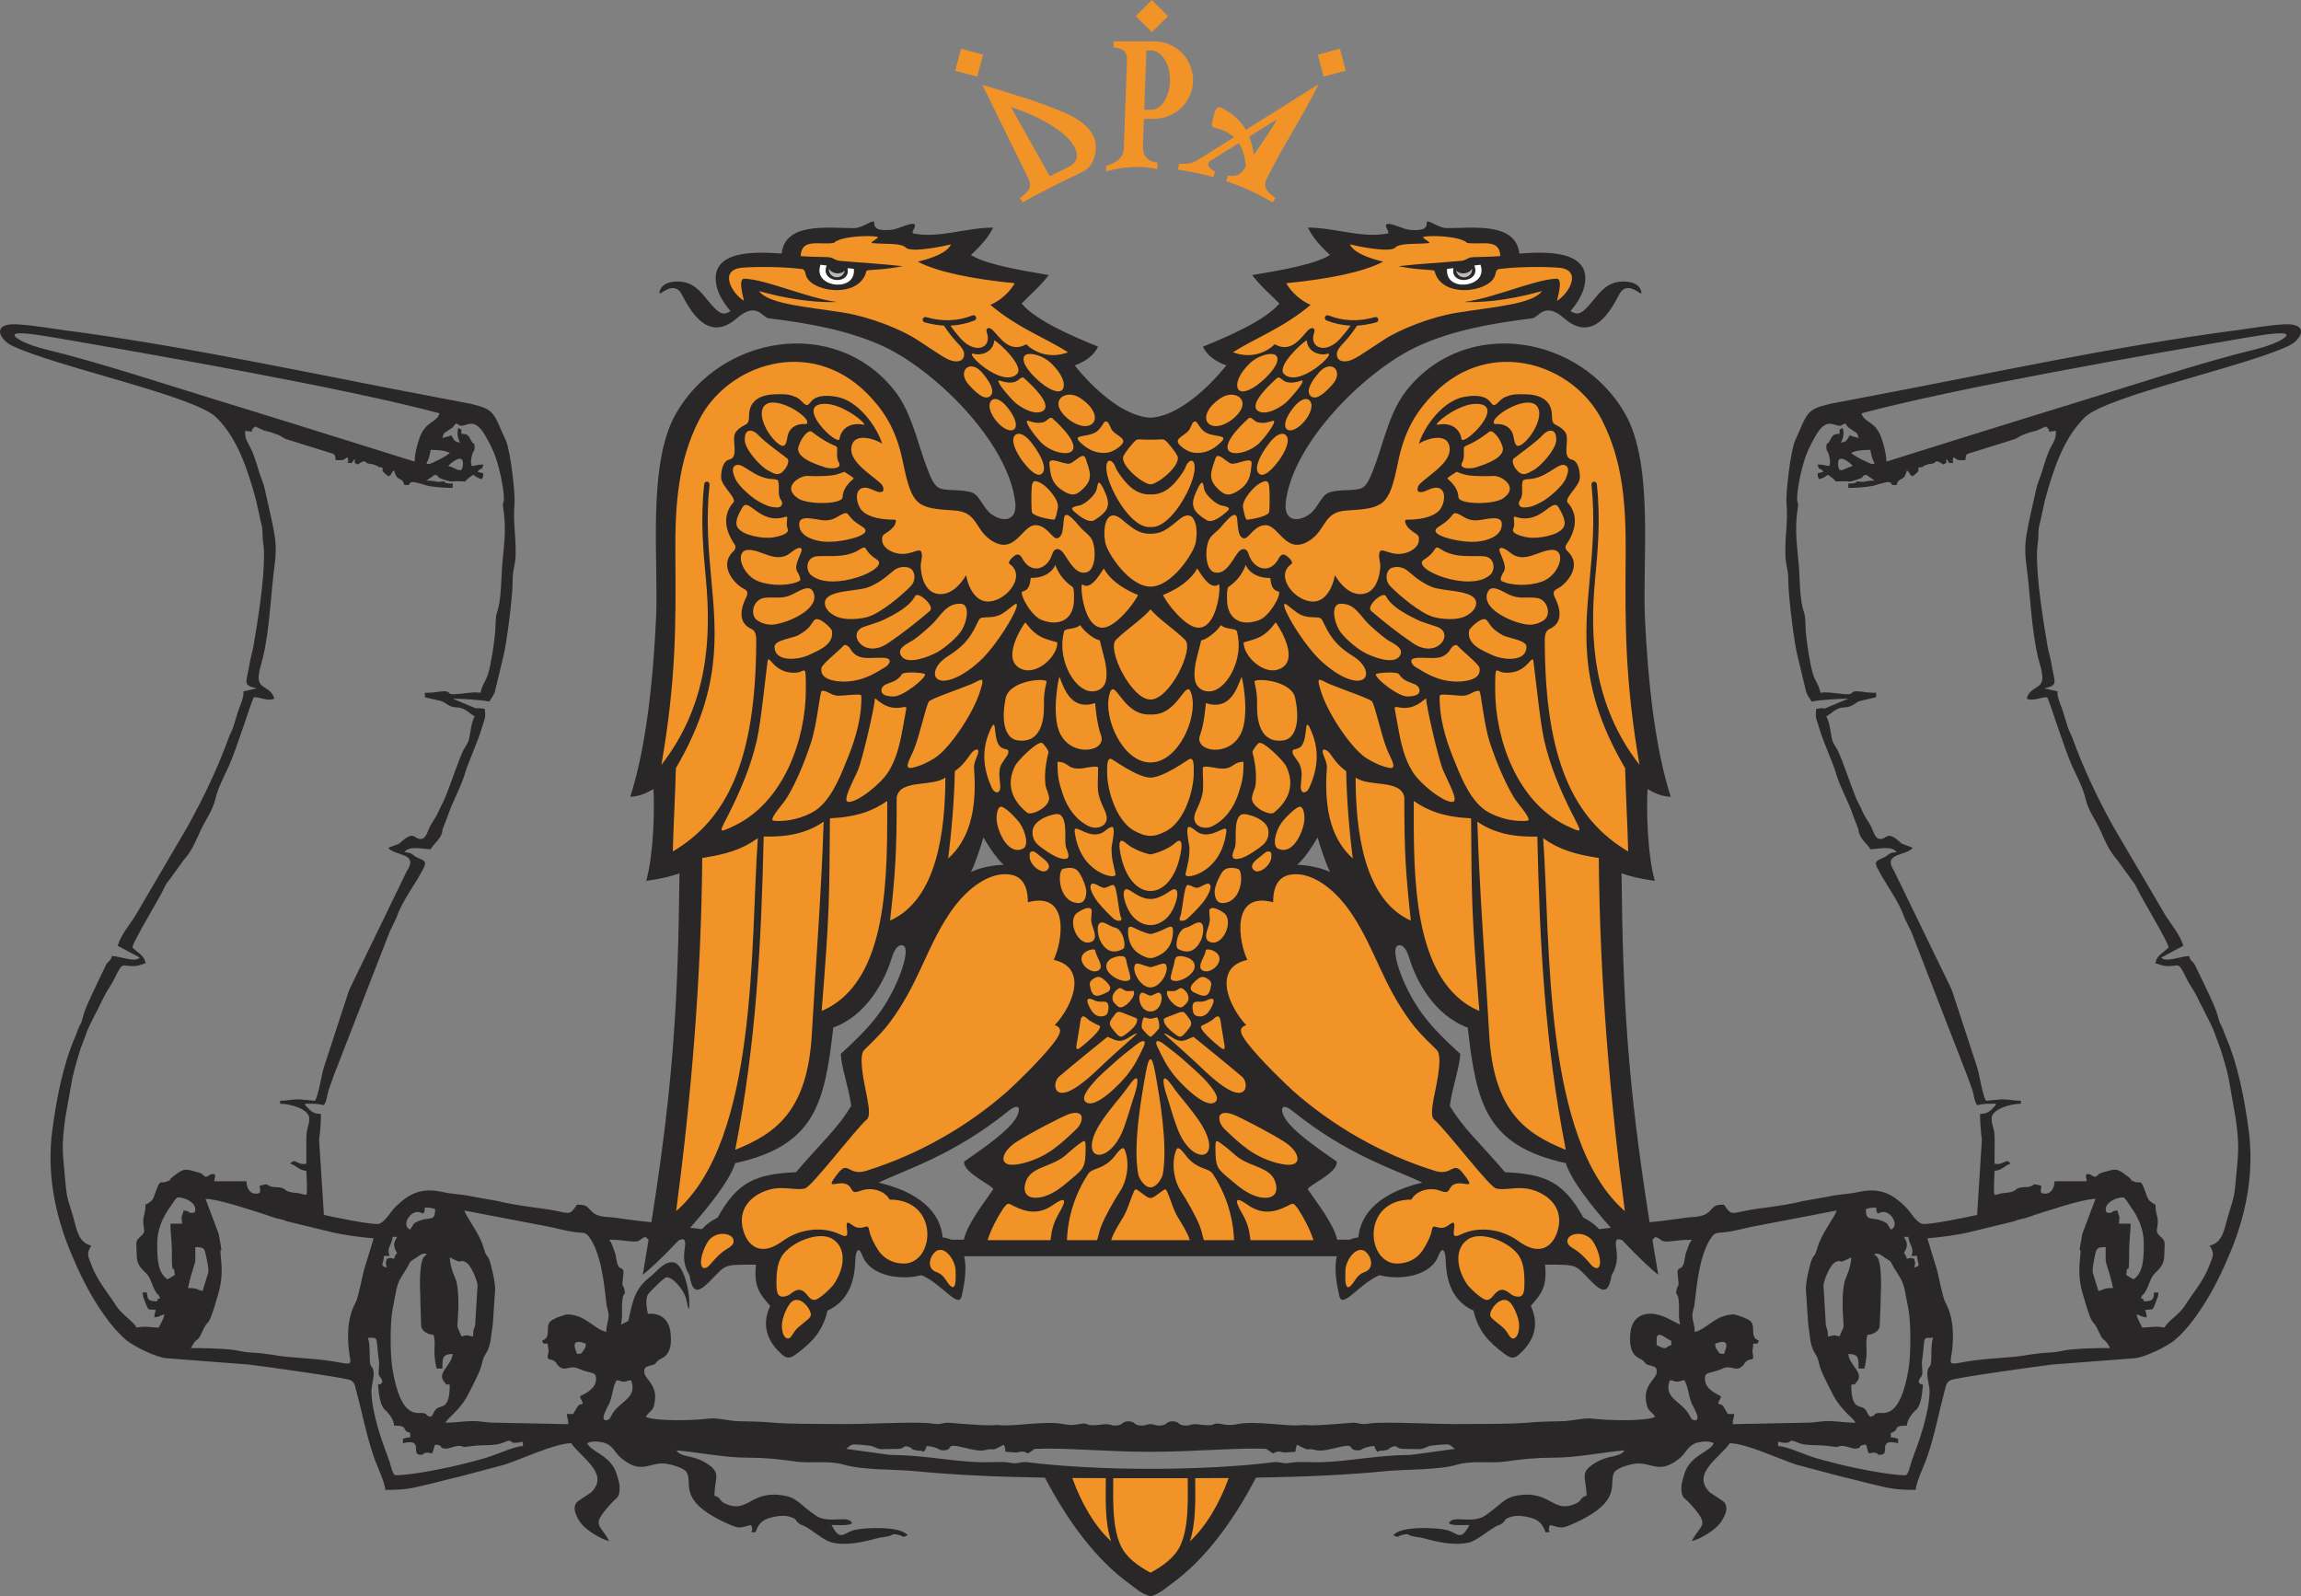 <?xml version="1.0" ?>
<svg xmlns="http://www.w3.org/2000/svg" style="shape-rendering:geometricPrecision; text-rendering:geometricPrecision; image-rendering:optimizeQuality; fill-rule:evenodd; clip-rule:evenodd" viewBox="0 0 17298 12000">
	<rect x="0" y="0" width="17298" height="12000" fill="#808080" stroke="none"/>
	<defs>
		<style type="text/css">
        .fil0 {
            fill: #292728
        }
        .fil4 {
            fill: #292728
        }
        .fil3 {
            fill: #BAB8B8
        }
        .fil1 {
            fill: #F29327
        }
        .fil2 {
            fill: white
        }
        </style>
	</defs>
	<g id="Layer_x0020_1">
		<g id="_821846272">
			<g>
				<path class="fil0" d="M7713 10991c-45,0 -49,8 -78,9 -33,1 -39,-7 -86,-9 -62,-2 -126,3 -188,1 -215,-7 -416,-53 -670,-55l-330 -45c50,-43 39,-34 126,-30l62 7c88,35 39,23 197,23 66,0 38,-38 97,-10 45,23 -22,5 46,21 35,8 18,-6 55,11 17,-26 13,-11 22,-44 92,8 90,33 121,33 84,0 21,-49 117,-30 59,11 149,41 198,29 98,-25 24,22 146,-42 6,25 9,25 11,54 26,0 51,4 73,5 17,0 6,0 22,-2l25 -5c72,2 12,40 100,-20 206,-11 538,22 870,22 332,0 664,-33 870,-22 88,60 28,22 100,20l25 5c16,2 5,2 22,2 21,-1 47,-5 72,-5 3,-29 6,-29 11,-54 123,64 49,17 147,42 49,12 139,-18 198,-29 96,-19 33,30 117,30 31,0 29,-25 121,-33 9,33 5,18 22,44 36,-17 20,-3 55,-11 68,-16 1,2 46,-21 59,-28 31,10 97,10 158,0 109,12 197,-23l62 -7c87,-4 76,-13 126,30l-330 45c-254,2 -455,48 -670,55 -62,2 -126,-3 -188,-1 -47,2 -53,10 -86,9 -29,-1 -33,-9 -78,-9 -270,34 -603,51 -936,51 -333,0 -666,-17 -936,-51zm936 -7851c-208,-9 -439,-229 -570,-393 84,-31 145,-76 176,-141 -196,-79 -467,-197 -575,-324 67,-71 126,-114 204,-214 -192,-33 -470,-78 -585,-151 104,-97 139,-152 167,-206 -205,0 -407,83 -601,44 -28,-6 74,-102 -48,-63 -71,23 -86,38 -163,38 -115,-1 -66,-69 -91,-65 -30,4 -88,50 -142,50 -201,0 -518,-46 -545,191 -157,-10 -553,-43 -489,245 16,72 66,142 104,187 -8,7 -20,14 -40,18 -53,11 -109,-77 -172,-148 -62,-69 -123,-100 -216,-90 -53,6 -99,30 -106,83 -3,32 108,-106 170,15 89,176 220,345 414,175 146,-127 191,-4 238,2 303,37 596,90 852,206 382,172 944,713 1001,1174 18,147 -92,154 -177,94 -62,-44 -89,-141 -145,-163 -69,-28 -189,-11 -245,-33 -42,-17 -67,-71 -112,-197 -65,-182 -108,-390 -235,-546 -448,-554 -1303,-406 -1638,184 -216,382 -128,1096 -148,1534 -21,457 -73,969 -194,1344 72,-3 127,-31 174,-58 10,143 2,492 -54,690 106,-14 201,-38 250,-57 -10,927 -41,1552 -211,2623 -42,-3 -129,-14 -156,-18l-141 -19c-51,-3 -108,-5 -144,-37 -45,-39 -35,-58 -118,-58 -52,77 -52,69 -166,45 -108,-22 -257,-30 -434,-73l-186 -33c-74,-17 -145,-17 -219,-33 -158,-35 -250,2 -362,113 -38,38 -72,105 -118,124 -39,16 -381,-57 -418,-66l-36 -564c8,-54 14,-144 14,-195 -51,-1 -72,-16 -103,-50 -15,-18 -9,-2 -18,-27 67,0 90,-1 143,11 24,-35 22,-71 34,-108 12,-37 29,-83 43,-122l416 -1070c13,-31 3,-6 14,-29l39 -82c45,-131 140,-245 203,-370 6,-13 7,-10 11,-28 8,-37 -46,-41 -75,-62 -29,-22 -34,-27 -80,-31 39,-52 133,-22 198,-22 21,-40 61,-64 79,-108 13,-30 3,-13 11,-44l37 -95c38,-117 102,-220 135,-337 18,-63 90,-217 125,-337 22,-72 26,-60 20,-134 -7,-1 -35,-5 -36,-5 -45,-2 3,3 -32,1l-174 -73c64,0 223,10 275,22 15,-22 29,-41 41,-69l64 -266c24,-82 71,-456 71,-567 -1,-92 20,-120 22,-198 4,-159 -21,-234 -8,-393 6,-74 -31,-394 -65,-469 -97,-215 -83,-232 -262,-276l-246 -47c-921,-173 -1884,-386 -2815,-507 -72,-9 -237,-38 -355,-44 -193,-9 -128,116 -34,161 337,160 1368,376 1534,538 82,81 136,171 184,278 47,106 85,229 116,346l28 125c8,57 20,53 21,134 0,63 11,77 11,143 1,211 -45,490 -79,691 -7,42 -22,88 -28,126 -26,159 -57,169 52,195l-99 22c0,59 -23,94 -40,147 -16,49 -25,84 -42,134 -10,26 -19,39 -27,61 -90,246 -183,439 -309,670l-398 679c-43,67 -109,144 -130,222l165 88c-30,41 -151,-11 -209,-11 -12,45 -22,29 -44,66l-71 149c-13,31 -22,45 -35,74 -21,45 -51,110 -64,156 -16,56 -6,35 -29,81 -14,27 -18,48 -32,79 -92,211 -142,472 -173,707 -41,314 17,623 137,912 63,151 131,293 221,428 56,85 123,172 202,238 52,42 222,130 306,134l613 47c115,14 727,99 762,117 31,16 33,36 41,68 47,172 78,342 134,505 24,72 83,190 88,252 177,0 200,-14 374,-54 61,-15 119,-32 177,-44l347 -92c132,-44 376,-159 499,-161 72,108 294,229 150,370l-99 66c-57,45 -3,133 25,169 39,50 145,116 210,131 -73,-137 -143,-110 19,-288 30,-34 53,-35 58,-86 6,-52 -11,-95 -22,-132 -43,-141 -197,-165 -220,-230 33,-16 70,-16 115,-6 79,17 86,74 143,121 26,20 44,33 74,47 92,41 146,-8 228,-10 49,-1 165,30 187,67 50,83 -77,214 308,386 94,42 88,31 176,10 32,66 -37,49 33,55 17,-47 39,-85 94,-104 44,-15 119,-30 174,-10 48,17 29,24 55,44 35,27 3,3 37,19 60,27 152,112 213,127 110,27 235,-2 341,-31 34,-9 47,-7 84,-15 43,-10 24,-22 73,-12 48,10 26,27 73,4 -52,-70 -316,-58 -393,-41 -92,20 -109,96 -179,-36 54,0 117,7 154,-11 -19,-70 -173,7 -271,-59 -113,-77 -140,-130 -226,-148 -269,-56 -278,142 -461,55 -43,-20 -24,-43 -76,-57 0,-134 58,-171 -62,-245 -105,-66 -185,-38 -224,-96 181,16 364,56 539,55 122,0 235,11 357,29 113,16 247,-10 361,23 140,42 380,35 524,48 311,31 653,45 989,50 171,325 383,618 644,804 34,25 83,71 150,88 67,-17 116,-63 150,-88 261,-186 473,-479 643,-804 336,-5 679,-19 990,-50 144,-13 384,-6 524,-48 114,-33 248,-7 361,-23 122,-18 235,-29 357,-29 175,1 358,-39 539,-55 -39,58 -119,30 -224,96 -120,74 -62,111 -62,245 -52,14 -33,37 -76,57 -183,87 -192,-111 -462,-55 -85,18 -112,71 -225,148 -98,66 -252,-11 -271,59 37,18 100,11 154,11 -70,132 -87,56 -179,36 -77,-17 -341,-29 -393,41 47,23 25,6 73,-4 49,-10 29,2 73,12 37,8 50,6 84,15 105,29 231,58 341,31 61,-15 153,-100 213,-127 34,-16 2,8 37,-19 26,-20 7,-27 55,-44 55,-20 129,-5 174,10 55,19 77,57 94,104 70,-6 1,11 33,-55 88,21 82,32 176,-10 385,-172 258,-303 308,-386 22,-37 138,-68 186,-67 83,2 136,51 229,10 30,-14 48,-27 74,-47 57,-47 64,-104 143,-121 45,-10 82,-10 115,6 -23,65 -178,89 -220,230 -11,37 -28,80 -22,132 5,51 28,52 58,86 162,178 92,151 19,288 65,-15 171,-81 210,-131 28,-36 82,-124 25,-169l-99 -66c-144,-141 77,-262 150,-370 123,2 367,117 499,161l347 92c58,12 116,29 177,44 174,40 197,54 374,54 5,-62 64,-180 88,-252 56,-163 87,-333 133,-505 9,-32 11,-52 42,-68 35,-18 647,-103 762,-117l613 -47c84,-4 254,-92 306,-134 79,-66 146,-153 202,-238 90,-135 158,-277 221,-428 120,-289 178,-598 137,-912 -31,-235 -81,-496 -173,-707 -14,-31 -18,-52 -32,-79 -23,-46 -13,-25 -29,-81 -13,-46 -43,-111 -64,-156 -13,-29 -22,-43 -35,-74l-72 -149c-21,-37 -31,-21 -43,-66 -58,0 -179,52 -209,11l165 -88c-21,-78 -87,-155 -130,-222l-399 -679c-126,-231 -218,-424 -308,-670 -8,-22 -17,-35 -27,-61 -17,-50 -26,-85 -42,-134 -17,-53 -40,-88 -40,-147l-99 -22c109,-26 78,-36 52,-195 -6,-38 -21,-84 -28,-126 -34,-201 -80,-480 -79,-691 0,-66 11,-80 11,-143 1,-81 13,-77 21,-134l28 -125c31,-117 69,-240 116,-346 48,-107 102,-197 184,-278 166,-162 1197,-378 1534,-538 94,-45 159,-170 -34,-161 -118,6 -283,35 -355,44 -931,121 -1894,334 -2815,507l-246 47c-179,44 -166,61 -262,276 -34,75 -71,395 -65,469 13,159 -13,234 -8,393 2,78 23,106 22,198 0,111 47,485 71,567l64 266c12,28 26,47 41,69 52,-12 211,-22 275,-22l-174 73c-35,2 13,-3 -32,-1 -1,0 -29,4 -36,5 -6,74 -2,62 20,134 35,120 107,274 125,337 33,117 97,220 135,337l37 95c7,31 -2,14 11,44 18,44 58,68 79,108 65,0 159,-30 198,22 -46,4 -51,9 -80,31 -29,21 -83,25 -75,62 4,18 4,15 11,28 63,125 157,239 202,370l39 82c12,23 2,-2 15,29l415 1070c15,39 32,85 44,122 12,37 10,73 34,108 53,-12 76,-11 142,-11 -8,25 -2,9 -17,27 -31,34 -52,49 -103,50 0,51 6,141 14,195l-36 564c-37,9 -379,82 -418,66 -46,-19 -80,-86 -118,-124 -112,-111 -204,-148 -362,-113 -74,16 -145,16 -219,33l-186 33c-177,43 -326,51 -434,73 -115,24 -114,32 -166,-45 -83,0 -73,19 -118,58 -36,32 -93,34 -144,37l-141 19c-27,4 -114,15 -156,18 -170,-1071 -201,-1696 -211,-2623 49,19 144,43 250,57 -56,-198 -64,-547 -54,-690 46,27 101,55 174,58 -121,-375 -173,-887 -194,-1344 -20,-438 68,-1152 -148,-1534 -335,-590 -1190,-738 -1639,-184 -126,156 -169,364 -234,546 -45,126 -70,180 -112,197 -56,22 -176,5 -245,33 -56,22 -83,119 -145,163 -86,60 -195,53 -177,-94 57,-461 619,-1002 1001,-1174 256,-116 549,-169 852,-206 47,-6 92,-129 238,-2 194,170 325,1 414,-175 62,-121 173,17 169,-15 -6,-53 -52,-77 -105,-83 -93,-10 -154,21 -216,90 -63,71 -119,159 -172,148 -20,-4 -32,-11 -40,-18 38,-45 88,-115 104,-187 64,-288 -333,-255 -489,-245 -28,-237 -344,-191 -545,-191 -54,0 -112,-46 -142,-50 -25,-4 24,64 -91,65 -77,0 -92,-15 -163,-38 -122,-39 -21,57 -48,63 -194,39 -396,-44 -601,-44 28,54 62,109 166,206 -114,73 -392,118 -585,151 79,100 137,143 205,214 -108,127 -379,245 -575,324 31,65 92,110 176,141 -131,164 -363,384 -570,393zm-3773 6179c-14,84 -28,172 -44,263 36,-24 147,-127 270,-258 19,-8 34,-11 40,-5 33,33 -41,134 41,267 4,25 9,47 15,64 23,67 63,57 132,-12 135,-134 92,-131 353,-131 -18,175 34,225 107,310 -81,173 9,294 86,363 41,38 65,33 117,-6 109,-83 191,-162 228,-322 194,-86 206,-292 209,-382 2,-53 20,-117 54,-29 62,158 297,184 443,145 155,64 280,261 303,155 19,-85 41,-204 18,-297l19 0 8 0 1374 0 1374 0 8 0 19 0c-23,93 -1,212 18,297 23,106 148,-91 303,-155 146,39 381,13 442,-145 35,-88 53,-24 55,29 3,90 14,296 209,382 37,160 119,239 228,322 52,39 76,44 117,6 77,-69 167,-190 86,-363 72,-85 125,-135 107,-310 261,0 218,-3 353,131 69,69 108,79 132,12 6,-17 11,-39 15,-63 82,-134 8,-235 41,-268 6,-6 21,-3 40,5 123,131 234,234 270,258 -16,-91 -30,-179 -44,-263 7,-5 15,-11 21,-21 58,16 25,45 130,32 50,-6 80,-10 145,-10 -22,33 -19,34 -35,75 -15,42 -11,26 -20,79 -18,106 -66,15 -48,136 11,80 -5,42 -12,89 -8,52 7,4 16,72 9,73 -5,115 11,187l-73 -37c-160,-88 -284,-43 -300,93 -9,84 -2,157 58,193 13,8 21,9 35,20 29,24 6,17 35,32l25 7c25,9 49,7 44,53 -4,46 -93,89 -81,203 11,94 32,72 70,129 -77,37 -377,26 -476,13 -60,-7 -157,19 -227,20 -93,1 -164,3 -243,10 -161,13 -321,9 -495,11 -194,4 -595,-21 -708,-4 -67,11 -65,-2 -117,-6 -15,-1 -254,24 -347,19 -34,-2 -13,-4 -50,0 -121,10 -343,-36 -479,-8 -73,14 -95,1 -139,-4 -59,-6 -7,25 -153,6 -65,-8 -55,12 -105,8 -57,-6 -29,-27 -89,-32 -60,5 -32,26 -89,32 -41,4 -42,-10 -77,-10 -35,0 -36,14 -77,10 -57,-6 -29,-27 -89,-32 -60,5 -32,26 -89,32 -50,4 -40,-16 -105,-8 -146,19 -94,-12 -153,-6 -44,5 -67,18 -139,4 -136,-28 -358,18 -479,8 -37,-4 -16,-2 -50,0 -94,5 -332,-20 -347,-19 -52,4 -50,17 -117,6 -113,-17 -514,8 -708,4 -174,-2 -334,2 -495,-11 -79,-7 -150,-9 -243,-10 -70,-1 -167,-27 -227,-20 -99,13 -399,24 -477,-13 38,-57 60,-35 70,-129 13,-114 -76,-157 -80,-203 -5,-46 18,-44 44,-53l25 -7c29,-15 6,-8 35,-32 14,-11 22,-12 35,-20 60,-36 67,-109 57,-193 -16,-136 -139,-181 -299,-93l-73 37c16,-72 2,-114 11,-187 8,-68 24,-20 16,-72 -7,-47 -23,-9 -12,-89 18,-121 -30,-30 -48,-136 -9,-53 -5,-37 -20,-79 -16,-41 -13,-42 -35,-75 65,0 95,4 144,10 106,13 73,-16 130,-32 7,10 14,16 22,21zm312 -89c151,-170 300,-362 339,-486 596,-131 673,-444 737,-1019 252,-92 388,-353 440,-525 25,-82 59,-104 87,-91 40,17 6,150 -44,264 -95,217 -203,347 -427,550 9,119 57,235 79,390 -101,170 -224,275 -415,499 -302,14 -440,71 -589,341 -49,24 -88,54 -118,87 -28,-3 -58,-6 -89,-10zm6833 10c-30,-33 -69,-63 -118,-87 -149,-270 -288,-327 -589,-341 -191,-224 -314,-329 -415,-499 22,-155 70,-271 79,-390 -224,-203 -332,-333 -427,-550 -50,-114 -84,-247 -44,-264 28,-13 62,9 87,91 51,172 188,433 440,525 64,575 141,888 737,1019 39,124 187,316 339,486 -31,4 -61,7 -89,10zm-1874 79c18,-8 40,-14 65,-17 10,-124 93,-320 481,-412 -202,-97 -563,-205 -973,-536 -93,-74 -99,-11 -57,57 57,90 221,207 386,321 11,84 -210,176 -218,208 65,96 195,259 221,379l95 0zm-242 -3024c-24,42 -92,155 -153,206 75,2 172,19 248,55 -29,-50 -79,-204 -95,-261zm-2754 3024c-18,-8 -40,-14 -65,-17 -10,-124 -93,-320 -481,-412 202,-97 563,-205 973,-536 93,-74 99,-11 56,57 -57,90 -220,207 -386,321 -10,84 211,176 219,208 -65,96 -195,259 -221,379l-95 0zm242 -3024c24,42 92,155 153,206 -75,2 -173,19 -248,55 29,-50 79,-204 95,-261zm5322 4249c11,29 78,130 28,133 -31,2 -37,-33 -52,-54 -51,-78 -149,-107 -149,-192 0,-30 6,-31 11,-55 44,3 27,11 55,11 29,0 12,-8 55,-11 30,56 28,106 52,168zm179 -443c133,-52 70,60 66,77 -37,-3 -32,0 -49,-28 -17,-24 -14,-15 -17,-49zm-440 -33c0,-78 77,2 110,11l0 33c-50,13 -25,44 -110,0l0 -44zm1969 319c13,-49 32,-28 28,-84 -4,-57 -5,-47 1,-95 22,-164 -4,-151 81,-151 -15,30 -14,117 -14,142 1,101 -26,56 -30,122 -3,34 18,107 17,141 -4,165 -78,370 -135,522 -10,27 -25,106 -47,106 -121,0 -395,-56 -508,-85 -45,-12 -75,-19 -123,-32 -129,-33 -237,-95 -326,-103l0 -32c132,30 53,-33 146,6 67,29 145,14 228,26 112,16 50,0 110,0 34,0 74,22 99,20 58,-5 5,-25 77,-30 12,25 9,40 22,65 39,-3 25,-8 51,-3 32,6 -4,14 37,14 79,0 -31,-126 132,-87l0 -33c-25,-6 -26,-9 -55,-11l0 -33c76,-21 3,-55 121,-55 3,-42 31,-80 57,-108 2,-2 4,-4 6,-5 2,-2 4,-4 6,-5 38,-37 46,-121 52,-190 -32,-9 -16,2 -33,-22zm1308 -825c0,-44 12,-92 18,-125 12,-57 20,-61 81,-62 0,145 -7,79 29,203 11,39 18,69 26,105 -79,0 -55,9 -110,22l-44 -143zm-2023 99c0,-18 43,-157 97,-177 53,-19 -1,28 112,-32 -2,85 -47,161 -52,190 -28,139 -2,319 -6,334l-30 70c-65,-15 -27,-5 -88,0 0,-58 -4,-39 -15,-84l-18 -301zm308 627c33,-144 1,-164 22,-253 49,-4 94,-31 93,-73l6 -147c1,-127 10,-171 -2,-284 -1,-17 -9,-56 -17,-73 -10,-20 -53,-35 -5,-33 18,0 36,16 55,29 65,41 35,20 77,88 33,54 62,86 76,166l28 147c16,95 17,323 -1,434 -67,402 -195,321 -238,335 -33,10 -1,13 -50,27 -34,-32 -17,-41 -47,-63 -35,-27 -96,9 -96,-179 50,-6 15,6 38,-17 67,-70 -53,-124 -60,-214 79,2 77,32 77,110l44 0zm319 -935c0,-19 -15,-41 -22,-55l33 0c5,62 50,84 22,143l44 0c1,65 37,72 -22,88 10,-43 10,-23 0,-66 -43,-9 -13,-9 -55,0 -9,-32 -5,-18 -22,-44 11,-22 22,-32 22,-66zm-176 -242c67,0 120,111 55,132l-29 -47c-114,-66 -158,4 -158,-107 25,-9 42,-11 77,-11 2,30 1,24 11,44 31,-7 19,-11 44,-11zm-1419 902c0,-52 -13,-69 -17,-114 -3,-37 12,-60 16,-96 17,-149 39,-383 131,-507 23,-30 41,-28 89,-32 79,-8 141,-28 211,-42l637 -122c-14,51 -111,167 -143,275 -24,83 -22,47 -42,90 -16,33 -49,179 -46,229l17 258c14,87 12,162 52,223 41,62 10,63 78,197 57,113 74,164 163,254 26,25 45,40 64,69 -79,0 -123,-10 -187,-12 -74,-3 -107,12 -187,12l-550 11c1,-49 8,-35 11,-77 -68,0 -39,9 -67,-32 -19,-29 -13,-35 -54,-45 11,-41 11,-15 22,-55 -49,-26 -121,-59 -121,-132 0,-59 39,-35 133,-77 71,-32 103,36 158,-29 14,-16 -1,-4 13,-19 32,-35 65,-4 58,-49l-5 -33c0,-14 6,-30 6,-57 51,-4 19,12 44,-22 -72,-26 -26,-92 -58,-140 -19,-28 -125,-58 -129,-58 -141,0 -202,110 -297,132zm3280 -938c52,70 96,167 96,267 0,115 -1,224 -77,275 -24,-13 -33,-18 -55,-33 10,-114 23,51 22,-176 0,-84 11,-140 11,-209l-88 0c7,-85 7,-23 -11,-99 -56,5 -28,18 -58,18 -22,0 -30,-1 -30,-29 0,-49 76,-88 132,-88 12,0 47,58 58,74zm-1531 234c111,-9 250,-28 343,-53l309 -75c36,-15 38,-12 77,-22 30,-8 52,-17 75,-25 99,-31 359,-120 460,-122l-99 264c-40,213 -5,60 -15,160 -11,109 -13,185 20,297 84,291 63,150 122,285 36,82 34,26 82,116 -110,0 -202,2 -306,12 -41,4 -87,18 -134,21 -136,6 -199,25 -275,32 -162,15 -249,15 -418,46 -82,15 -68,0 -58,-70 18,-129 15,-272 -48,-385 -20,-35 -49,-196 -63,-245l-72 -236zm-671 -5828c0,-74 92,-3 110,22 -66,16 -110,73 -110,-22zm252 -53c15,59 39,58 2,60 -8,1 -137,-59 -155,-84 39,-18 83,-22 143,-22 5,21 5,25 10,46zm-560 317c0,-45 16,-136 27,-182 29,-122 48,-174 111,-285 78,-138 132,-82 174,-78 34,3 5,-3 51,-16 24,36 23,29 57,53 33,22 32,15 42,57 -26,-12 -40,-9 -66,-22 -23,35 -21,50 -66,55 16,-33 27,-76 11,-110 -34,25 -18,-7 -22,44 -57,2 -52,18 -76,56 -18,30 -23,7 -23,43 0,42 12,18 23,77 7,40 6,33 -1,66 -42,-3 -36,-11 -88,-11 15,58 11,10 44,55l-44 11c2,31 1,24 11,44 34,-8 42,-17 66,-33 107,72 8,45 142,49 34,2 9,5 47,-3 6,-1 51,-16 57,-19 50,-27 -15,-7 40,-27 2,2 6,3 8,4l58 40c-70,0 -73,12 -98,9 -64,-8 -31,2 -41,5 -30,9 -20,8 -59,8l0 33c50,0 135,-6 182,-15 31,-7 42,-14 79,-22 31,-7 55,-18 69,15l33 0c19,-70 55,-17 77,-110 35,26 9,30 44,44 2,-1 5,-3 6,-4l24 -21c19,-26 9,15 14,-41 64,-5 6,2 42,-13l33 -12c1,0 10,0 21,-2l15 -4c24,-7 9,-35 76,9 33,-24 17,7 22,-44l22 33c66,-6 6,13 33,-44 38,26 23,22 88,22 4,-51 8,-44 51,-58l327 -102c39,-23 29,-20 73,-37 40,-14 37,-14 85,-25l68 -31c68,50 -34,43 77,33 0,65 -17,80 -40,125 -40,79 -54,156 -84,235 -18,48 -22,63 -34,120 -20,89 -39,169 -57,262 -18,94 -21,165 -8,262 31,232 36,478 89,703 12,50 22,66 30,125 17,116 -89,80 -116,181 47,22 96,-10 154,-11 21,38 125,378 187,517 34,74 83,165 102,249 19,85 73,154 109,232 36,80 66,156 128,225l111 153c17,24 19,22 34,53 42,90 228,392 242,451 -35,40 -94,61 -99,121 28,6 52,19 78,20 109,5 87,-44 157,97 23,48 41,67 65,110l118 235c19,38 33,80 50,125 17,45 31,85 44,132 15,50 27,95 37,140l51 289c36,243 20,284 4,478 -14,163 -26,156 -63,289 -25,89 -38,185 -134,207 42,63 22,84 0,143 -42,118 -120,205 -186,308 -46,71 -113,102 -155,165 -57,-14 -109,-1 -165,0 -16,-31 -35,-61 -44,-99 41,9 31,18 77,22 -2,-30 -5,-30 -11,-55 65,-14 47,26 93,-95 0,-2 2,-5 2,-8l4 -29 -33 0c-1,59 -19,66 -77,66 -10,-26 7,-14 -22,-22 15,-41 11,-15 31,-46 2,-3 6,-11 8,-14 25,-43 32,-96 68,-130 74,-69 68,-91 71,-193 1,-37 5,-48 -25,-77 -2,-2 -5,-4 -7,-5 -25,-25 -30,-31 -23,-70 15,-83 -13,-81 -13,-169 -60,-32 -55,-39 -80,-107 -35,-96 -32,-43 -85,-69 -52,-21 4,4 -30,-25 -14,-13 -15,-12 -31,-24 -65,-50 -76,-44 -162,-20 -51,15 -26,12 -63,36 -51,-13 -10,-17 -66,-22 -14,34 -4,3 0,55l-242 0c0,43 -20,91 -66,93 -52,2 -36,-21 -33,-60 -87,-20 -36,-5 -91,8 -20,5 -22,2 -41,3 -92,8 -24,35 -154,45 -28,2 -57,19 -66,10 -10,-10 0,-153 0,-176 32,-7 39,-9 64,-24 31,-18 22,-21 57,-31 -36,-49 -49,15 -121,0 0,-62 1,-125 1,-187 0,-86 -23,-92 -23,-154 0,-68 141,-110 220,-110l0 -22c-62,0 -76,-11 -143,-11l-120 11c-30,-61 -44,-179 -66,-252l-157 -481c-15,-39 -23,-78 -40,-115l-413 -851c-13,-30 -15,-28 -27,-51 -59,-114 109,-92 153,-152l-80 -30c-26,-18 -3,-2 -18,-15 -98,-87 -95,-21 -144,-21 -46,0 -53,-64 -75,-101 -21,-37 -43,-65 -60,-104 -20,-47 -38,-74 -53,-112 -38,-92 -103,-292 -138,-357 -31,-55 -35,-46 -47,-119 -8,-53 -15,-90 -34,-130 38,-20 46,-36 80,-53 46,-22 64,-5 107,-25 36,-16 34,-31 89,-42 48,-10 58,-14 98,-23l0 -33c-54,0 -77,-4 -114,-9 -88,-12 -51,20 -95,20 -69,0 -158,-22 -209,-11 -15,-66 -40,-87 -57,-141 -23,-75 -47,-237 -54,-320 -4,-51 1,-101 -15,-149 -31,-90 -30,-251 -36,-331 -13,-167 -35,-277 -10,-442 9,-60 -4,-29 -4,-80zm3389 -1209c175,-30 283,-41 289,-19 6,21 -81,72 -240,111 -378,91 -897,262 -1282,380 -646,198 -1301,405 -1485,462 0,-66 -33,-179 -55,-219 -49,-87 -115,-80 -132,-144 710,-190 2104,-433 2905,-571zm-12316 8008c-11,29 -78,130 -28,133 31,2 37,-33 51,-54 52,-78 149,-107 149,-192 0,-30 -5,-31 -10,-55 -44,3 -27,11 -55,11 -29,0 -12,-8 -55,-11 -31,56 -28,106 -52,168zm-179 -443c-133,-52 -70,60 -66,77 37,-3 31,0 49,-28 16,-24 14,-15 17,-49zm439 -33c0,-78 -76,2 -109,11l0 33c50,13 25,44 109,0l0 -44zm-1968 319c-13,-49 -32,-28 -28,-84 4,-57 5,-47 -1,-95 -22,-164 4,-151 -81,-151 15,30 14,117 14,142 -1,101 26,56 30,122 2,34 -18,107 -17,141 4,165 78,370 135,522 10,27 24,106 47,106 121,0 395,-56 508,-85 45,-12 75,-19 123,-32 129,-33 237,-95 326,-103l0 -32c-133,30 -53,-33 -146,6 -67,29 -145,14 -229,26 -111,16 -49,0 -109,0 -34,0 -74,22 -99,20 -58,-5 -5,-25 -77,-30 -12,25 -10,40 -22,65 -39,-3 -25,-8 -51,-3 -32,6 4,14 -37,14 -79,0 31,-126 -132,-87l0 -33c25,-6 25,-9 55,-11l0 -33c-76,-21 -3,-55 -121,-55 -3,-42 -31,-80 -57,-108 -2,-2 -4,-4 -6,-5 -2,-2 -4,-4 -6,-5 -38,-37 -46,-121 -52,-190 31,-9 16,2 33,-22zm-1308 -825c0,-44 -12,-92 -19,-125 -11,-57 -19,-61 -80,-62 0,145 7,79 -29,203 -11,39 -18,69 -26,105 79,0 55,9 110,22l44 -143zm2023 99c0,-18 -43,-157 -97,-177 -54,-19 1,28 -112,-32 2,85 47,161 52,190 28,139 2,319 6,334l30 70c65,-15 27,-5 88,0 0,-58 3,-39 15,-84l18 -301zm-308 627c-33,-144 -1,-164 -22,-253 -49,-4 -94,-31 -94,-73l-5 -147c-1,-127 -10,-171 2,-284 1,-17 9,-56 17,-73 10,-20 53,-35 5,-33 -18,0 -36,16 -55,29 -65,41 -35,20 -77,88 -33,54 -62,86 -76,166l-28 147c-16,95 -17,323 1,434 67,402 195,321 238,335 33,10 1,13 50,27 34,-32 17,-41 47,-63 35,-27 96,9 96,-179 -50,-6 -16,6 -38,-17 -67,-70 53,-124 60,-214 -79,2 -77,32 -77,110l-44 0zm-319 -935c0,-19 15,-41 22,-55l-33 0c-5,62 -50,84 -22,143l-44 0c-1,65 -37,72 22,88 -10,-43 -10,-23 0,-66 43,-9 12,-9 55,0 9,-32 5,-18 22,-44 -11,-22 -22,-32 -22,-66zm176 -242c-67,0 -120,111 -55,132l29 -47c114,-66 158,4 158,-107 -25,-9 -42,-11 -77,-11 -2,30 -1,24 -11,44 -31,-7 -19,-11 -44,-11zm1419 902c0,-52 13,-69 17,-114 3,-37 -12,-60 -16,-96 -17,-149 -39,-383 -132,-507 -22,-30 -40,-28 -88,-32 -79,-8 -141,-28 -211,-42l-637 -122c14,51 111,167 143,275 24,83 22,47 42,90 15,33 49,179 46,229l-17 258c-15,87 -12,162 -52,223 -41,62 -10,63 -78,197 -57,113 -74,164 -164,254 -25,25 -44,40 -63,69 79,0 123,-10 187,-12 74,-3 107,12 187,12l550 11c-1,-49 -8,-35 -11,-77 68,0 39,9 67,-32 19,-29 13,-35 54,-45 -11,-41 -11,-15 -22,-55 49,-26 121,-59 121,-132 0,-59 -40,-35 -133,-77 -71,-32 -103,36 -158,-29 -14,-16 1,-4 -13,-19 -33,-35 -65,-4 -59,-49l6 -33c0,-14 -6,-30 -6,-57 -51,-4 -19,12 -44,-22 72,-26 26,-92 58,-140 19,-28 125,-58 129,-58 141,0 202,110 297,132zm-3280 -938c-52,70 -96,167 -96,267 0,115 1,224 77,275 24,-13 33,-18 55,-33 -10,-114 -23,51 -22,-176 0,-84 -11,-140 -11,-209l88 0c-7,-85 -7,-23 11,-99 56,5 28,18 58,18 22,0 30,-1 30,-29 0,-49 -76,-88 -132,-88 -12,0 -47,58 -58,74zm1531 234c-111,-9 -250,-28 -343,-53l-309 -75c-36,-15 -38,-12 -77,-22 -30,-8 -52,-17 -75,-25 -99,-31 -359,-120 -460,-122l99 264c40,213 5,60 15,160 11,109 13,185 -20,297 -84,291 -63,150 -122,285 -37,82 -35,26 -82,116 110,0 202,2 306,12 41,4 87,18 134,21 136,6 199,25 275,32 162,15 249,15 418,46 82,15 68,0 58,-70 -18,-129 -15,-272 48,-385 20,-35 49,-196 63,-245l72 -236zm671 -5828c0,-74 -92,-3 -110,22 65,16 110,73 110,-22zm-252 -53c-15,59 -39,58 -2,60 8,1 137,-59 155,-84 -39,-18 -83,-22 -143,-22 -5,21 -5,25 -10,46zm560 317c0,-45 -16,-136 -27,-182 -29,-122 -48,-174 -111,-285 -78,-138 -132,-82 -174,-78 -34,3 -5,-3 -51,-16 -24,36 -23,29 -58,53 -32,22 -31,15 -41,57 26,-12 40,-9 66,-22 23,35 21,50 66,55 -16,-33 -27,-76 -11,-110 34,25 18,-7 22,44 57,2 52,18 76,56 18,30 23,7 23,43 0,42 -12,18 -23,77 -7,40 -6,33 1,66 42,-3 35,-11 88,-11 -15,58 -11,10 -44,55l44 11c-3,31 -1,24 -11,44 -34,-8 -42,-17 -66,-33 -107,72 -8,45 -142,49 -34,2 -9,5 -47,-3 -7,-1 -51,-16 -57,-19 -50,-27 15,-7 -40,-27 -2,2 -6,3 -8,4l-58 40c70,0 73,12 98,9 64,-8 31,2 41,5 30,9 20,8 59,8l0 33c-50,0 -135,-6 -182,-15 -31,-7 -42,-14 -79,-22 -31,-7 -56,-18 -69,15l-33 0c-19,-70 -55,-17 -77,-110 -35,26 -9,30 -44,44 -2,-1 -5,-3 -6,-4l-24 -21c-19,-26 -9,15 -14,-41 -64,-5 -6,2 -42,-13l-33 -12c-1,0 -10,0 -22,-2l-14 -4c-24,-7 -9,-35 -76,9 -33,-24 -17,7 -22,-44l-22 33c-66,-6 -7,13 -33,-44 -38,26 -24,22 -88,22 -4,-51 -8,-44 -51,-58l-327 -102c-39,-23 -29,-20 -73,-37 -40,-14 -37,-14 -85,-25l-68 -31c-68,50 33,43 -77,33 0,65 17,80 40,125 40,79 53,156 84,235 18,48 22,63 34,120 19,89 39,169 57,262 18,94 21,165 8,262 -31,232 -36,478 -89,703 -12,50 -22,66 -30,125 -17,116 89,80 116,181 -47,22 -96,-10 -154,-11 -21,38 -125,378 -187,517 -34,74 -83,165 -102,249 -20,85 -73,154 -109,232 -37,80 -66,156 -128,225l-111 153c-17,24 -20,22 -34,53 -42,90 -228,392 -242,451 35,40 94,61 99,121 -28,6 -52,19 -78,20 -109,5 -87,-44 -157,97 -23,48 -41,67 -65,110l-118 235c-19,38 -33,80 -50,125 -18,45 -31,85 -44,132 -15,50 -27,95 -37,140l-52 289c-35,243 -19,284 -3,478 13,163 26,156 63,289 24,89 38,185 134,207 -42,63 -22,84 0,143 42,118 120,205 186,308 46,71 113,102 155,165 57,-14 109,-1 165,0 16,-31 35,-61 44,-99 -41,9 -31,18 -77,22 2,-30 5,-30 11,-55 -65,-14 -48,26 -93,-95 -1,-2 -2,-5 -2,-8l-4 -29 33 0c1,59 18,66 77,66 10,-26 -7,-14 22,-22 -15,-41 -11,-15 -31,-46 -2,-3 -6,-11 -8,-14 -25,-43 -32,-96 -68,-130 -74,-69 -68,-91 -71,-193 -1,-37 -6,-48 25,-77 2,-2 5,-4 6,-5 26,-25 31,-31 24,-70 -15,-83 13,-81 13,-169 60,-32 55,-39 80,-107 35,-96 32,-43 85,-69 52,-21 -4,4 30,-25 14,-13 15,-12 30,-24 66,-50 77,-44 163,-20 51,15 26,12 63,36 51,-13 9,-17 66,-22 14,34 4,3 0,55l242 0c0,43 20,91 65,93 53,2 37,-21 34,-60 87,-20 36,-5 91,8 20,5 22,2 40,3 93,8 25,35 155,45 28,2 57,19 65,10 11,-10 0,-153 0,-176 -31,-7 -38,-9 -63,-24 -31,-18 -23,-21 -58,-31 37,-49 50,15 121,0 0,-62 0,-125 0,-187 0,-86 22,-92 22,-154 0,-68 -140,-110 -219,-110l0 -22c62,0 76,-11 142,-11l121 11c30,-61 44,-179 66,-252l157 -481c15,-39 22,-78 40,-115l413 -851c13,-30 15,-28 27,-51 59,-114 -109,-92 -153,-152l80 -30c26,-18 3,-2 18,-15 98,-87 95,-21 144,-21 46,0 53,-64 75,-101 21,-37 43,-65 60,-104 20,-47 38,-74 53,-112 38,-92 103,-292 138,-357 31,-55 35,-46 47,-119 8,-53 15,-90 34,-130 -38,-20 -46,-36 -80,-53 -46,-22 -64,-5 -107,-25 -36,-16 -34,-31 -89,-42 -48,-10 -59,-14 -98,-23l0 -33c54,0 77,-4 114,-9 88,-12 51,20 95,20 69,0 158,-22 209,-11 15,-66 40,-87 57,-141 23,-75 47,-237 54,-320 4,-51 -1,-101 15,-149 31,-90 30,-251 36,-331 13,-167 35,-277 10,-442 -9,-60 4,-29 4,-80zm-3389 -1209c-175,-30 -283,-41 -289,-19 -7,21 81,72 239,111 379,91 898,262 1283,380 646,198 1300,405 1485,462 0,-66 32,-179 55,-219 49,-87 115,-80 132,-144 -710,-190 -2104,-433 -2905,-571z"/>
				<path class="fil1" d="M7445 2292c109,-47 170,-136 183,-163 -317,-31 -580,-84 -728,-162 13,-4 214,-46 249,-130 -59,15 -288,62 -337,27 -33,-40 -156,-27 -251,-36 -36,-3 54,-37 35,-48 -68,-13 -280,-3 -327,46 -110,17 -244,-38 -250,99 83,7 138,5 202,8 47,2 52,24 92,28 158,14 315,22 472,40 -102,21 -186,25 -243,29 -37,4 -24,2 -37,34 -71,173 -382,132 -440,21 -14,-29 -9,-60 -39,-63 -124,-16 -316,-19 -442,-10 -185,13 -84,192 8,249 5,3 -51,-168 4,-166 171,7 468,145 694,175 -202,8 -422,-36 -584,-82 71,99 359,118 634,162 192,30 430,123 553,203 164,106 227,158 284,163 66,6 78,-38 68,-72 -8,-26 -34,-51 -52,-71 -35,-38 -67,-80 -97,-125 -47,-3 -95,-11 -145,-25 -11,-3 -17,-15 -14,-25 3,-11 14,-17 25,-14 63,18 123,25 179,23 61,-2 117,-15 169,-36 11,-4 23,1 27,11 4,11 -1,23 -11,27 -56,22 -117,36 -181,39 24,35 50,67 78,98 107,119 236,72 196,-45 -13,-38 18,-46 45,-18 52,52 125,176 251,105 54,54 171,115 314,60 -175,-111 -370,-178 -584,-356zm2408 0c-109,-47 -170,-136 -183,-163 317,-31 580,-84 728,-162 -13,-4 -214,-46 -250,-130 60,15 289,62 338,27 33,-40 156,-27 251,-36 36,-3 -54,-37 -35,-48 67,-13 280,-3 327,46 110,17 244,-38 250,99 -83,7 -138,5 -202,8 -47,2 -52,24 -92,28 -158,14 -315,22 -472,40 102,21 186,25 242,29 38,4 25,2 38,34 71,173 382,132 440,21 14,-29 9,-60 39,-63 124,-16 316,-19 442,-10 185,13 84,192 -8,249 -5,3 51,-168 -4,-166 -171,7 -468,145 -694,175 202,8 422,-36 584,-82 -71,99 -359,118 -634,162 -192,30 -430,123 -553,203 -164,106 -227,158 -284,163 -66,6 -78,-38 -68,-72 8,-26 34,-51 52,-71 35,-38 67,-80 97,-125 47,-3 95,-11 145,-25 11,-3 17,-15 14,-25 -3,-11 -14,-17 -25,-14 -63,18 -123,25 -179,23 -61,-2 -117,-15 -170,-36 -10,-4 -22,1 -26,11 -4,11 1,23 11,27 56,22 116,36 181,39 -24,35 -51,67 -78,98 -107,119 -236,72 -196,-45 13,-38 -18,-46 -46,-18 -51,52 -124,176 -250,105 -54,54 -171,115 -314,60 175,-111 370,-178 584,-356zm-1484 8820c-1,173 -8,368 56,507 41,88 128,152 224,204 96,-52 183,-116 224,-204 64,-139 57,-334 56,-507l-114 0c-55,0 -110,0 -166,0 -56,0 -112,0 -166,0l-114 0zm576 475c120,-110 222,-283 292,-476 -85,1 -169,1 -252,1 1,159 7,333 -40,475zm-296 -2661c46,0 88,-69 93,-102 36,-212 -18,-543 -58,-762 -24,-133 -46,-133 -70,0 -40,219 -95,550 -58,762 5,33 47,102 93,102zm73 38c45,-33 41,-35 66,28 25,63 36,106 65,156 27,44 74,117 92,175l-296 0 -296 0c18,-58 65,-131 92,-175 29,-50 40,-93 65,-156 25,-63 21,-61 66,-28 75,56 71,56 146,0zm110 -287c-23,86 -4,204 45,277 46,69 117,196 143,264 15,39 20,78 31,105l226 0c-6,-175 -61,-347 -158,-496 -30,-47 -95,-33 -168,-101 -30,-27 -38,-44 -58,-67 -41,-46 -48,-30 -61,18zm1042 646c-29,-89 -71,-166 -118,-239 -34,-39 -27,-45 -78,-18 -103,52 -195,65 -302,-11 -76,-54 -106,-49 -43,58 47,81 58,130 68,210 157,0 315,0 473,0zm-737 -697c0,154 17,161 106,236 71,61 147,126 240,140 94,14 120,-36 111,-89 -23,-144 -183,-130 -299,-222 -10,-8 -59,-54 -102,-85 -48,-35 -56,-46 -56,20zm-370 -403c29,87 45,155 81,252 112,307 368,254 169,-45 -33,-49 -72,-98 -103,-137 -38,-46 -69,-83 -103,-132 -88,-125 -67,-6 -44,62zm441 267c121,116 215,203 382,250 101,28 148,18 161,-12 14,-34 -17,-93 -93,-143 -123,-78 -339,-188 -389,-207 -45,-17 -86,-17 -99,8 -11,23 1,69 38,104zm-504 -614c42,85 60,127 122,207 38,49 249,275 316,195 29,-34 -42,-113 -65,-140 -44,-52 -104,-102 -151,-145 -55,-51 -116,-97 -176,-144 -37,-29 -79,-40 -46,27zm268 -82c-50,22 -62,28 -84,30 -58,5 -98,-52 -139,-55 0,3 125,111 244,221 32,30 144,144 238,198 152,86 155,-52 106,-94 -50,-44 -364,-300 -365,-300zm138 -124c-25,17 -62,34 -75,40 -39,18 110,143 150,172 0,0 27,19 21,-21 -9,-62 -22,-122 -29,-179 -10,-76 -45,-27 -67,-12zm-461 -11c17,-3 36,-8 46,-11 12,-4 28,72 16,86 -12,14 -41,50 -62,61 -21,-11 -50,-47 -62,-61 -12,-14 4,-90 16,-86 10,3 29,8 46,11zm100 4c-2,38 38,74 67,97 60,48 61,47 120,-26 39,-48 10,-66 -25,-115 -17,-25 -52,-5 -86,8 -38,15 -75,25 -76,36zm216 -88c2,52 19,60 39,64 57,11 84,-30 106,-73 13,-26 29,-70 -18,-55 -13,4 -29,15 -48,18 -22,4 -47,-3 -63,5 -16,8 -17,32 -16,41zm-189 -125c-18,36 39,94 62,109 39,24 50,17 82,-18 27,-30 14,-69 -10,-93 -39,-39 -44,-10 -74,0 -26,8 -58,-2 -60,2zm175 -22c0,26 28,34 58,47 56,25 82,6 93,-55 3,-16 12,-37 -18,-58 -36,-26 -56,-21 -80,-2 -25,19 -53,48 -53,68zm-302 58c31,-8 59,-33 71,-20 13,12 15,29 12,50 -6,50 -39,88 -83,88 -44,0 -77,-38 -83,-88 -3,-21 -1,-38 12,-50 12,-13 40,12 71,20zm0 -215c53,-11 103,-42 116,-19 27,46 -39,171 -116,171 -77,0 -143,-125 -116,-171 13,-23 63,8 116,19zm172 -5c-12,41 -25,85 -19,94 33,53 232,-46 166,-134 -18,-23 -56,-35 -86,-38 -58,-4 -45,24 -61,78zm244 -123c-6,24 -2,17 -16,48 -17,36 -47,89 -3,107 39,16 86,-16 105,-43 66,-97 -80,-133 -86,-112zm26 -301c0,67 14,65 -10,133 -13,37 -29,87 12,105 99,44 190,-163 104,-220 -23,-15 -91,-57 -106,-18zm-173 131c-66,11 -89,145 -63,160 77,43 135,14 173,-64 13,-26 31,-108 3,-129 -30,-22 -80,28 -113,33zm-100 33c-2,73 -29,135 -95,171 -63,34 -85,34 -148,0 -66,-36 -93,-98 -95,-171 0,-26 1,-49 34,-36 30,13 82,42 135,52 53,-10 105,-39 135,-52 33,-13 34,10 34,36zm-169 -248c35,0 78,-12 146,-59 101,-69 48,136 -25,203 -76,70 -167,70 -242,0 -73,-67 -126,-272 -25,-203 68,47 111,59 146,59zm222 137c-17,39 34,31 56,10 25,-22 78,-74 117,-122 16,-20 68,-96 54,-129 -13,-31 -61,10 -91,19 -25,8 -59,-23 -79,-20 -29,5 -36,196 -57,242zm322 -345c-24,28 -63,115 -62,155 2,47 17,91 73,83 144,-19 144,-245 103,-256 -44,-12 -88,-13 -114,18zm268 -100c-29,21 -75,63 -30,95 36,26 127,-39 127,-108 0,-24 0,-41 -35,-35 -5,1 -56,43 -62,48zm-153 -301c-33,63 -8,182 -26,227 -20,47 -40,103 56,73 41,-13 133,-74 162,-103 32,-32 38,-70 36,-98 -6,-64 -78,-105 -151,-123 -39,-10 -60,-7 -77,24zm326 36c-50,71 -69,174 -28,194 106,53 183,-106 198,-199 6,-35 0,-98 -22,-113 -29,-21 -136,100 -148,118zm-692 189c0,89 -14,119 -30,198 -6,32 114,16 205,-82 59,-63 92,-153 102,-238 8,-65 -75,31 -167,20 -56,-6 -65,-39 -107,-55 -42,-16 -3,136 -3,157zm-68 49c8,-40 27,-146 -43,-83 -40,36 -125,73 -182,83 -57,-10 -142,-47 -182,-83 -70,-63 -51,43 -43,83 74,367 376,367 450,0zm54 -708c-4,-1 -178,128 -279,131 -101,-3 -275,-132 -279,-131 -51,-42 -46,50 -47,70 -6,143 66,386 205,461 93,50 149,50 242,0 139,-75 211,-318 204,-461 0,-20 4,-112 -46,-70zm114 57c0,161 21,175 -50,323 -52,110 53,148 119,117 97,-46 163,-139 197,-240 33,-101 40,-134 40,-245 -97,0 -66,75 -224,43 -12,-2 -82,-15 -82,2zm374 -112c13,38 26,128 26,171 0,114 -14,84 -30,161 -14,72 133,144 165,117 114,-92 159,-213 91,-350 -23,-45 -174,-193 -205,-173 -16,10 -52,60 -47,74zm263 -1110c-87,-67 63,214 212,378 54,60 141,129 214,163 191,87 218,-62 70,-156 -107,-67 -165,-127 -218,-239 -30,-63 -22,-51 -108,-57 -32,-2 -67,-12 -93,-30 -17,-11 -56,-43 -77,-59zm575 354c59,32 221,98 268,28 42,-62 -57,-97 -98,-126 -50,-36 -106,-88 -123,-103 -74,-66 -112,-170 -226,-164 -66,3 -52,119 -10,194 32,57 135,142 189,171zm54 -311c97,83 202,167 317,244 180,121 314,-77 178,-125 -99,-34 -114,-32 -210,-84 -72,-39 -142,-85 -174,-146 -21,-42 -153,75 -111,111zm144 -186c69,71 223,200 320,230 63,19 172,26 234,0 72,-30 98,-82 90,-115 -19,-89 -245,-74 -333,-110 -94,-38 -162,-108 -189,-127 -43,-32 -107,-27 -129,-5 -26,26 -34,85 7,127zm321 -259c-18,23 -42,43 -67,58 -112,68 344,254 497,115 39,-35 37,-130 -45,-139 -80,-8 -217,19 -326,-53 -42,-27 -36,-9 -59,19zm515 -186c22,-110 -124,-50 -193,-50 -33,0 -54,-6 -83,-21 -13,-6 -69,-48 -86,-28 -45,55 -53,59 -115,100 -54,36 12,68 92,88 80,20 147,25 198,21 80,-7 173,-38 187,-110zm93 -56c1,23 7,41 -6,71 -16,41 93,61 117,64 72,9 220,-14 260,-74 30,-45 -13,-113 -35,-152 -47,-84 -130,135 -325,70 -15,-6 -12,11 -11,21zm107 -304c-10,1 -37,2 -41,14 -14,46 10,104 -21,144 -17,23 -7,56 30,55 58,-2 84,-16 133,-42 53,-28 157,-117 181,-173 15,-35 38,-94 -13,-105 -51,-10 -138,104 -269,107zm-111 -153c-18,29 16,78 37,97 38,35 67,13 108,-8 60,-30 173,-158 177,-226 5,-104 -68,-79 -99,-44 -45,52 -221,177 -223,181zm-144 -290c44,-73 258,-184 321,-106 60,76 -47,249 -120,292 -55,32 -48,-53 -64,-90 -17,-39 -57,-72 -130,-67 -3,0 -11,-5 -11,-9 1,-4 0,-12 4,-20zm-1413 2308c-6,46 -9,110 -38,143 -21,24 -62,21 -64,31 -5,29 9,38 25,63 14,22 29,38 35,64 13,49 5,82 1,134 -6,77 45,60 61,25 65,-140 81,-278 21,-423 -20,-48 -36,-77 -41,-37zm1451 -1336c0,29 63,120 34,166 -7,10 -35,60 -18,70 74,38 210,40 308,4 128,-47 187,-237 74,-237 -95,0 -198,97 -299,33 -20,-13 -81,-70 -98,-39l-1 3zm281 364c-75,-10 -132,12 -210,-26 -45,-21 -127,-80 -156,-22 -63,127 182,235 295,248 43,6 100,-10 132,-38 49,-44 19,-152 -61,-162zm-77 366c1,121 -178,99 -254,65 -81,-38 -195,-81 -177,-185 2,-16 100,-116 133,-78 28,33 32,63 119,112 40,22 179,37 179,86zm-570 18c-55,93 -144,62 -246,66 -93,4 -27,64 -25,65 69,40 162,110 312,114 64,1 195,-12 176,-104 -6,-29 -133,-129 -164,-165 -12,-15 -39,0 -53,24zm-325 357c24,0 64,-4 80,-19 21,-19 13,-52 -15,-68 -36,-20 -91,-23 -127,-80 -16,-24 -173,-11 -175,0 -5,32 167,167 237,167zm243 -6c-6,145 40,313 93,445 56,139 116,306 230,402 58,48 196,106 336,93 39,-3 -53,-107 -82,-147 -62,-86 -146,-275 -201,-444 -47,-146 -65,-386 -79,-386 -43,0 -58,26 -107,36 -36,7 -189,-20 -190,1zm705 -256c-11,-71 -42,96 -217,83 -68,-5 -71,-78 -71,125 0,382 169,846 532,1023 141,68 115,50 46,-89 -93,-186 -165,-358 -210,-553 -32,-142 -69,-518 -80,-589zm-1043 354c34,177 49,340 137,478 59,93 238,232 300,222 43,-8 -25,-128 -72,-234 -34,-76 -130,-491 -128,-538 1,-28 -68,89 -204,62 -28,-6 -36,-3 -33,10zm-548 -111c57,166 229,416 334,482 53,33 110,61 171,73 67,14 15,-67 -11,-128 -47,-111 -97,-354 -118,-372 -29,-25 -216,-87 -317,-129 -75,-31 -111,-80 -59,74zm38 554c0,-33 -13,-64 -23,-88 -29,-70 21,-53 47,-17 32,44 61,89 121,131 4,214 23,452 50,657 -141,-127 -222,-330 -195,-683zm1254 -2193c-18,1 -114,5 -186,-4 -53,-7 -89,-28 -93,-27 -4,2 -71,46 -70,49 0,6 80,56 84,142 3,56 263,57 333,10 130,-85 -10,-172 -68,-170zm-225 -201c1,31 5,68 -12,100 -29,52 69,48 102,37 56,-19 233,-71 200,-160 -13,-37 -29,-69 -59,-96 -10,-10 -26,-22 -41,-11 -28,21 -89,68 -161,99 -16,7 -29,9 -29,31zm-17 -77c-15,-87 -90,-125 -179,-107 -47,10 152,-163 296,-157 225,9 -106,325 -117,264zm-381 3621c-39,-357 -49,-513 -49,-928 -27,-138 -268,-74 -366,-148 0,402 62,918 415,1076zm515 679c-61,-767 -57,-842 -62,-1448 -206,-10 -327,-58 -431,-131 0,534 -20,1362 493,1579zm650 1044c-157,-799 -196,-1549 -214,-2355 -178,5 -328,-26 -451,-112 16,529 58,1049 88,1579 29,604 280,768 577,888zm-170 -2343c122,88 243,122 418,149 7,908 83,1800 196,2655 -617,-537 -558,-2017 -614,-2804zm-1566 -1977c67,111 146,156 223,139 80,-18 112,-114 118,-194 3,-46 -14,-73 -7,-110 11,-55 72,19 174,3 54,-8 124,-44 124,-106 1,-50 -31,-34 -86,-95 -7,-7 -32,-54 -7,-54 82,0 188,-12 243,-67 43,-43 65,-164 -12,-173 -35,-5 -78,22 -104,30 -18,5 -40,3 -44,-9 -3,-14 1,-36 23,-56 74,-70 260,-174 210,-296 -32,-78 -170,-37 -224,0 44,-137 185,-328 349,-354 185,-29 185,57 213,63 28,5 44,-50 104,-66 39,-17 86,-16 135,-15 100,2 200,37 200,163 0,89 37,47 97,118 45,53 -31,193 54,211 42,9 59,75 59,132 0,72 -136,165 -85,198 107,131 1,281 -17,308 -9,14 -10,32 10,51 118,113 -18,252 -75,279 -23,12 -42,24 -22,66 26,52 44,111 32,159 -8,35 -35,64 -72,80 -39,17 -35,75 -35,107 4,881 219,1324 627,1565 -5,-208 -18,-418 -23,-626 -344,-587 -306,-990 -266,-1423 20,-219 41,-446 13,-708 -1,-12 7,-22 18,-23 11,-1 21,7 22,18 29,266 8,495 -13,717 -40,430 -21,937 334,1394 -110,-639 -108,-1052 -104,-1574 3,-376 -19,-704 -176,-1014 -215,-427 -835,-633 -1261,-208 -158,157 -232,313 -275,525 -67,329 -106,341 -386,359 -171,10 -153,135 -266,217 -188,134 -238,-106 -343,-107 -76,0 -117,81 -148,96 -22,12 -48,-12 -54,-46 -16,-82 -4,-124 -31,-127 -23,-2 -65,47 -105,94 -25,29 -59,49 -81,82 -38,57 -41,237 36,256 82,20 129,-85 172,-144 28,-39 68,-47 85,10 34,106 149,150 217,43 11,-18 27,-62 66,-34 10,7 63,50 33,65 -124,92 37,287 175,279 92,-5 143,-116 156,-198zm-387 1242c76,-10 132,-109 89,-317 -27,-134 -296,-154 -306,-126 -3,9 22,68 19,169 -3,127 24,298 198,274zm-315 -477c-39,104 -94,253 -268,197 0,0 -10,151 -44,242 -45,121 214,170 306,-10 72,-141 10,-440 6,-429zm-684 282c216,14 269,-303 310,-146 45,175 -103,507 -310,507 -208,0 -355,-332 -310,-507 40,-157 94,160 310,146zm941 -692c-13,16 -51,71 -107,103 -57,33 -134,42 -134,50 0,102 154,250 273,196 164,-73 -31,-351 -32,-349zm-291 68c-8,-27 -85,-12 -121,-48 -38,61 -120,113 -148,115 -20,94 -61,195 -48,292 12,83 88,102 139,87 112,-32 231,-245 178,-446zm-650 -166c59,71 176,147 260,229 70,69 -115,449 -260,449 -145,0 -330,-380 -260,-449 84,-82 201,-158 260,-229zm716 -333c-32,81 -77,128 -132,166 -10,18 -9,53 -9,89 0,153 106,209 241,159 83,-31 171,-199 148,-215 -71,-13 -56,-102 -66,-102 -113,0 -165,-57 -182,-97zm-365 26c-75,136 -258,198 -257,199 27,62 170,246 267,246 150,0 171,-343 151,-326 -70,58 -158,-124 -161,-119zm571 2509c-323,-87 -258,304 -194,433 -104,23 -145,81 -154,146 -19,128 92,293 146,344 -54,19 -56,52 8,135 99,130 308,328 344,360 301,266 668,477 1066,601 131,41 135,-78 208,14 138,175 -42,10 -98,123 -22,46 -60,8 -112,2 -72,-9 -147,23 -174,77 -379,-1 -342,481 -108,481 77,0 145,-33 188,-94 29,-42 64,-107 73,-157 9,-55 32,-7 91,-20 37,-7 81,-73 78,-8 -2,42 -24,97 50,60 135,-66 310,-39 430,49 168,124 260,33 293,-65 62,-184 -73,-290 -196,-322 -103,-27 -185,9 -262,-7 -52,-11 -373,-437 -468,-520 -45,-39 25,-239 38,-387 5,-55 6,-113 -18,-136 -112,-108 -152,-152 -195,-211 -211,-286 -261,-528 -432,-794 -128,-199 -293,-315 -430,-315 -100,0 -172,50 -172,211zm-922 -2373c158,0 317,-244 337,-320 26,-103 4,-290 -124,-183 -42,35 -101,88 -159,100 -40,8 -69,8 -108,0 -58,-12 -117,-65 -159,-100 -128,-107 -150,80 -124,183 20,76 179,320 337,320zm696 -591c5,19 15,89 30,88 33,-2 160,-26 166,-58 3,-12 5,-106 2,-169 -4,-59 -12,-81 -73,-46 -49,27 -138,130 -125,185zm-162 -19c-42,-8 -119,-77 -130,-121 -8,-37 -9,-86 -47,-11 -31,63 -48,110 -30,154 13,31 50,61 94,88 45,27 116,-32 152,-63 27,-25 26,-34 -39,-47zm-534 -83c78,3 140,-34 201,-109 31,-39 56,-78 62,-95 13,-46 69,-86 69,6 0,125 -179,457 -332,443 -153,14 -332,-318 -332,-443 0,-92 56,-52 69,-6 5,17 31,56 62,95 61,75 123,112 201,109zm607 -232c-37,-10 -100,-91 -118,-41 -36,105 -58,156 15,228 48,47 77,62 142,25 103,-59 107,-132 114,-213 4,-57 -113,12 -153,1zm-566 -180c31,-1 52,-5 66,3 17,9 94,104 98,128 14,72 -152,205 -205,205 -53,0 -219,-133 -206,-205 5,-24 82,-119 99,-128 14,-8 34,-4 66,-3 13,0 28,0 41,0 13,0 28,0 41,0zm203 62c47,35 89,41 129,37 53,-4 108,-31 158,-81 64,-63 -69,-29 -132,-83 -29,-25 -43,-57 -55,-69 -2,-2 -13,-5 -22,3 -12,10 -21,47 -37,65 -44,49 -131,62 -41,128zm285 -375c106,-70 242,17 106,144 -57,53 -142,89 -193,53 -47,-34 -28,-121 87,-197zm205 156c-340,311 -33,302 87,180 61,-64 138,-176 97,-164 -37,11 -68,21 -110,11 -32,-7 -52,-51 -74,-27zm162 179c60,-76 106,-76 125,-52 30,37 -7,121 -58,190 -69,92 -115,114 -140,101 -51,-28 -12,-131 73,-239zm125 -104c-20,-22 -9,-80 52,-157 60,-76 106,-76 125,-53 60,76 -118,274 -177,210zm-73 -378c-46,42 -219,198 -137,246 62,35 174,-30 220,-77 62,-64 143,-165 101,-152 -37,11 -67,20 -109,10 -33,-7 -53,-51 -75,-27zm320 -46c-95,108 -89,162 -59,182 27,18 68,10 155,-86 96,-105 -6,-199 -96,-96zm59 -139c-56,16 -148,-15 -152,-102 -46,25 -227,198 -172,253 113,113 411,-175 324,-151zm-586 77c-99,99 -103,176 -73,198 28,22 103,-3 198,-95 94,-92 104,-152 72,-172 -27,-18 -124,-4 -197,69zm2441 6651c56,32 103,89 131,121 22,25 57,41 65,-5 10,-51 -34,-159 -68,-191 -64,-59 -158,-40 -173,2 -7,21 -6,44 45,73zm-625 510c16,25 73,61 105,94 25,26 38,68 61,70 18,3 48,-20 48,-98 0,-40 -24,-113 -56,-158 -71,-102 -183,55 -158,92zm-33 -126c16,2 34,-6 55,-34 35,-46 65,-47 91,-35 22,10 41,30 55,36 79,30 86,-19 86,-95 0,-87 -8,-149 -39,-200 -64,-104 -284,-197 -386,-127 -112,76 -77,237 -5,339 21,29 109,113 143,116zm-1059 -214c1,23 -12,166 46,102 29,-33 41,-77 98,-97 67,-23 57,-96 23,-138 -72,-89 -170,49 -167,133zm-1761 2029c-121,-110 -223,-283 -292,-476 85,1 169,1 252,1 -1,159 -8,333 40,475zm113 -2910c23,86 4,204 -45,277 -46,69 -117,196 -143,264 -16,39 -20,78 -31,105l-226 0c6,-175 61,-347 158,-496 30,-47 95,-33 168,-101 30,-27 38,-44 58,-67 41,-46 48,-30 61,18zm-1042 646c29,-89 71,-166 118,-239 34,-39 27,-45 78,-18 103,52 195,65 301,-11 77,-54 107,-49 44,58 -47,81 -58,130 -68,210 -158,0 -315,0 -473,0zm737 -697c0,154 -17,161 -106,236 -71,61 -147,126 -240,140 -94,14 -120,-36 -111,-89 23,-144 183,-130 299,-222 10,-8 59,-54 101,-85 49,-35 57,-46 57,20zm370 -403c-29,87 -46,155 -81,252 -112,307 -368,254 -169,-45 33,-49 72,-98 103,-137 38,-46 68,-83 103,-132 88,-125 66,-6 44,62zm-441 267c-122,116 -215,203 -382,250 -101,28 -148,18 -161,-12 -15,-34 17,-93 93,-143 123,-78 339,-188 389,-207 45,-17 86,-17 99,8 11,23 -1,69 -38,104zm504 -614c-42,85 -60,127 -122,207 -38,49 -249,275 -316,195 -29,-34 41,-113 65,-140 43,-52 104,-102 151,-145 55,-51 116,-97 176,-144 37,-29 78,-40 46,27zm-268 -82c50,22 61,28 84,30 58,5 98,-52 139,-55 0,3 -125,111 -244,221 -32,30 -144,144 -238,198 -152,86 -155,-52 -106,-94 49,-44 364,-300 365,-300zm-138 -124c25,17 62,34 75,40 39,18 -110,143 -150,172 -1,0 -27,19 -21,-21 9,-62 22,-122 29,-179 10,-76 45,-27 67,-12zm361 -7c2,38 -38,74 -67,97 -60,48 -61,47 -120,-26 -39,-48 -10,-66 25,-115 17,-25 52,-5 86,8 38,15 75,25 76,36zm-216 -88c-2,52 -19,60 -39,64 -57,11 -85,-30 -106,-73 -13,-26 -29,-70 18,-55 13,4 29,15 47,18 23,4 48,-3 64,5 16,8 17,32 16,41zm189 -125c18,36 -39,94 -63,109 -38,24 -49,17 -81,-18 -27,-30 -14,-69 10,-93 39,-39 44,-10 74,0 25,8 58,-2 60,2zm-176 -22c0,26 -27,34 -57,47 -56,25 -82,6 -93,-55 -3,-16 -12,-37 18,-58 36,-26 56,-21 80,-2 25,19 52,48 52,68zm131 -162c12,41 25,85 19,94 -33,53 -233,-46 -166,-134 18,-23 56,-35 86,-38 58,-4 45,24 61,78zm-244 -123c6,24 2,17 16,48 17,36 47,89 3,107 -39,16 -86,-16 -105,-43 -66,-97 80,-133 86,-112zm-26 -301c0,67 -14,65 10,133 13,37 29,87 -12,105 -100,44 -190,-163 -104,-220 23,-15 91,-57 106,-18zm173 131c65,11 89,145 63,160 -77,43 -135,14 -173,-64 -13,-26 -31,-108 -3,-129 29,-22 79,28 113,33zm47 -78c17,39 -34,31 -57,10 -24,-22 -77,-74 -116,-122 -16,-20 -68,-96 -54,-129 13,-31 61,10 90,19 26,8 60,-23 80,-20 29,5 36,196 57,242zm-322 -345c24,28 63,115 61,155 -1,47 -16,91 -72,83 -144,-19 -144,-245 -103,-256 44,-12 88,-13 114,18zm-268 -100c29,21 75,63 30,95 -36,26 -127,-39 -127,-108 0,-24 0,-41 35,-35 5,1 56,43 62,48zm153 -301c33,63 8,182 26,227 19,47 40,103 -56,73 -42,-13 -133,-74 -162,-103 -32,-32 -38,-70 -36,-98 6,-64 78,-105 151,-123 39,-10 60,-7 77,24zm-326 36c50,71 69,174 28,194 -107,53 -183,-106 -198,-199 -6,-35 0,-98 22,-113 29,-21 136,100 148,118zm692 189c0,89 14,119 30,198 6,32 -114,16 -205,-82 -59,-63 -92,-153 -102,-238 -8,-65 75,31 167,20 56,-6 65,-39 107,-55 42,-16 3,136 3,157zm-101 -602c0,161 -20,175 51,323 52,110 -53,148 -119,117 -97,-46 -163,-139 -197,-240 -33,-101 -40,-134 -40,-245 96,0 66,75 224,43 12,-2 81,-15 81,2zm-373 -112c-13,38 -26,128 -26,171 0,114 14,84 30,161 14,72 -133,144 -165,117 -114,-92 -159,-213 -91,-350 22,-45 174,-193 205,-173 15,10 52,60 47,74zm-263 -1110c87,-67 -63,214 -212,378 -54,60 -141,129 -215,163 -190,87 -217,-62 -69,-156 107,-67 165,-127 218,-239 30,-63 22,-51 108,-57 32,-2 67,-12 93,-30 17,-11 56,-43 77,-59zm-575 354c-59,32 -221,98 -268,28 -43,-62 57,-97 98,-126 50,-36 106,-88 122,-103 75,-66 113,-170 227,-164 66,3 52,119 10,194 -32,57 -135,142 -189,171zm-54 -311c-97,83 -202,167 -317,244 -180,121 -314,-77 -178,-125 99,-34 114,-32 210,-84 72,-39 142,-85 174,-146 21,-42 153,75 111,111zm-144 -186c-69,71 -223,200 -320,230 -63,19 -172,26 -234,0 -72,-30 -98,-82 -90,-115 19,-89 245,-74 333,-110 94,-38 162,-108 189,-127 43,-32 107,-27 129,-5 26,26 34,85 -7,127zm-322 -259c19,23 43,43 67,58 113,68 -343,254 -496,115 -39,-35 -38,-130 45,-139 80,-8 217,19 326,-53 42,-27 36,-9 58,19zm-514 -186c-22,-110 124,-50 193,-50 33,0 54,-6 83,-21 13,-6 69,-48 86,-28 44,55 53,59 115,100 54,36 -12,68 -92,88 -80,20 -148,25 -198,21 -80,-7 -173,-38 -187,-110zm-93 -56c-1,23 -7,41 5,71 17,41 -92,61 -116,64 -72,9 -220,-14 -260,-74 -30,-45 13,-113 35,-152 47,-84 130,135 325,70 15,-6 12,11 11,21zm-107 -304c10,1 37,2 40,14 14,46 -9,104 22,144 17,23 6,56 -30,55 -58,-2 -84,-16 -133,-42 -53,-28 -157,-117 -181,-173 -15,-35 -38,-94 13,-105 51,-10 138,104 269,107zm111 -153c18,29 -17,78 -37,97 -38,35 -67,13 -108,-8 -60,-30 -174,-158 -177,-226 -5,-104 68,-79 99,-44 45,52 221,177 223,181zm144 -290c-45,-73 -258,-184 -321,-106 -60,76 47,249 120,292 55,32 48,-53 64,-90 17,-39 57,-72 130,-67 3,0 11,-5 11,-9 -1,-4 0,-12 -4,-20zm1413 2308c6,46 9,110 38,143 21,24 61,21 63,31 6,29 -8,38 -24,63 -14,22 -29,38 -36,64 -12,49 -4,82 0,134 6,77 -45,60 -61,25 -65,-140 -81,-278 -21,-423 20,-48 36,-77 41,-37zm-1451 -1336c0,29 -63,120 -34,166 7,10 35,60 18,70 -74,38 -210,40 -308,4 -128,-47 -187,-237 -74,-237 95,0 198,97 299,33 20,-13 81,-70 98,-39l1 3zm-282 364c76,-10 133,12 211,-26 45,-21 127,-80 156,-22 63,127 -182,235 -295,248 -43,6 -100,-10 -132,-38 -49,-44 -19,-152 60,-162zm78 366c-1,121 178,99 254,65 81,-38 195,-81 177,-185 -3,-16 -100,-116 -133,-78 -28,33 -32,63 -119,112 -40,22 -179,37 -179,86zm570 18c55,93 144,62 246,66 93,4 27,64 24,65 -68,40 -161,110 -311,114 -64,1 -195,-12 -176,-104 6,-29 133,-129 164,-165 12,-15 39,0 53,24zm325 357c-25,0 -64,-4 -80,-19 -21,-19 -13,-52 14,-68 37,-20 92,-23 128,-80 15,-24 173,-11 174,0 5,32 -166,167 -236,167zm-243 -6c6,145 -40,313 -93,445 -56,139 -116,306 -230,402 -58,48 -197,106 -336,93 -40,-3 53,-107 82,-147 62,-86 146,-275 200,-444 47,-146 66,-386 80,-386 42,0 58,26 107,36 36,7 189,-20 190,1zm-705 -256c10,-71 42,96 217,83 68,-5 71,-78 71,125 0,382 -169,846 -532,1023 -141,68 -115,50 -46,-89 93,-186 165,-358 210,-553 32,-142 69,-518 80,-589zm1043 354c-34,177 -49,340 -137,478 -59,93 -238,232 -300,222 -43,-8 25,-128 72,-234 34,-76 130,-491 128,-538 -1,-28 68,89 204,62 28,-6 36,-3 33,10zm548 -111c-57,166 -229,416 -334,482 -53,33 -110,61 -171,73 -67,14 -15,-67 11,-128 47,-111 97,-354 118,-372 29,-25 216,-87 317,-129 75,-31 111,-80 59,74zm-39 554c0,-33 14,-64 24,-88 29,-70 -21,-53 -47,-17 -32,44 -61,89 -121,131 -4,214 -24,452 -50,657 141,-127 222,-330 194,-683zm-1253 -2193c18,1 114,5 186,-4 53,-7 88,-28 93,-27 4,2 71,46 70,49 0,6 -80,56 -84,142 -3,56 -263,57 -333,10 -130,-85 10,-172 68,-170zm225 -201c-1,31 -6,68 12,100 29,52 -69,48 -102,37 -56,-19 -233,-71 -200,-160 13,-37 29,-69 58,-96 11,-10 27,-22 42,-11 28,21 89,68 161,99 16,7 29,9 29,31zm17 -77c15,-87 90,-125 179,-107 47,10 -152,-163 -296,-157 -225,9 106,325 117,264zm380 3621c40,-357 50,-513 50,-928 27,-138 268,-74 366,-148 -1,402 -62,918 -416,1076zm-514 679c61,-767 57,-842 62,-1448 206,-10 327,-58 431,-131 -1,534 20,1362 -493,1579zm-650 1044c157,-799 196,-1549 214,-2355 178,5 328,-26 451,-112 -17,529 -58,1049 -88,1579 -29,604 -280,768 -577,888zm170 -2343c-122,88 -243,122 -418,149 -7,908 -83,1800 -196,2655 617,-537 558,-2017 614,-2804zm1566 -1977c-67,111 -146,156 -223,139 -81,-18 -113,-114 -118,-194 -3,-46 14,-73 7,-110 -11,-55 -72,19 -174,3 -54,-8 -124,-44 -124,-106 -1,-50 31,-34 86,-95 7,-7 32,-54 7,-54 -82,0 -188,-12 -243,-67 -43,-43 -65,-164 12,-173 35,-5 78,22 104,30 18,5 40,3 43,-9 4,-14 0,-36 -22,-56 -75,-70 -261,-174 -210,-296 32,-78 170,-37 224,0 -44,-137 -185,-328 -349,-354 -185,-29 -185,57 -213,63 -29,5 -44,-50 -104,-66 -39,-17 -86,-16 -135,-15 -100,2 -200,37 -200,163 0,89 -37,47 -97,118 -45,53 31,193 -54,211 -42,9 -59,75 -59,132 0,72 136,165 85,198 -107,131 -1,281 17,308 9,14 9,32 -10,51 -118,113 18,252 75,279 23,12 42,24 22,66 -26,52 -44,111 -32,159 8,35 35,64 72,80 39,17 35,75 35,107 -5,881 -219,1324 -627,1565 5,-208 18,-418 23,-626 343,-587 306,-990 266,-1423 -20,-219 -41,-446 -13,-708 1,-12 -7,-22 -18,-23 -11,-1 -21,7 -22,18 -29,266 -8,495 13,717 39,430 21,937 -335,1394 111,-639 109,-1052 105,-1574 -3,-376 19,-704 176,-1014 215,-427 835,-633 1261,-208 158,157 232,313 275,525 67,329 106,341 386,359 171,10 153,135 266,217 188,134 238,-106 343,-107 76,0 117,81 148,96 22,12 48,-12 54,-46 16,-82 4,-124 31,-127 23,-2 65,47 105,94 25,29 59,49 81,82 38,57 41,237 -36,256 -82,20 -129,-85 -172,-144 -28,-39 -68,-47 -86,10 -33,106 -148,150 -216,43 -11,-18 -27,-62 -66,-34 -10,7 -63,50 -33,65 124,92 -37,287 -175,279 -92,-5 -143,-116 -156,-198zm387 1242c-77,-10 -132,-109 -90,-317 28,-134 297,-154 307,-126 3,9 -22,68 -19,169 3,127 -24,298 -198,274zm315 -477c39,104 94,253 268,197 0,0 10,151 44,242 45,121 -214,170 -306,-10 -72,-141 -10,-440 -6,-429zm-257 -410c13,16 51,71 107,103 57,33 134,42 134,50 0,102 -154,250 -273,196 -164,-73 30,-351 32,-349zm291 68c7,-27 85,-12 121,-48 38,61 120,113 148,115 20,94 61,195 48,292 -12,83 -88,102 -139,87 -113,-32 -231,-245 -178,-446zm-66 -499c32,81 77,128 132,166 10,18 9,53 9,89 0,153 -106,209 -241,159 -83,-31 -171,-199 -148,-215 71,-13 56,-102 66,-102 113,0 165,-57 182,-97zm365 26c75,136 258,198 257,199 -27,62 -170,246 -267,246 -150,0 -171,-343 -151,-326 70,58 158,-124 161,-119zm-571 2509c323,-87 258,304 194,433 104,23 145,81 154,146 19,128 -92,293 -146,344 53,19 56,52 -8,135 -99,130 -308,328 -344,360 -301,266 -668,477 -1066,601 -131,41 -135,-78 -208,14 -138,175 42,10 97,123 23,46 60,8 113,2 72,-9 147,23 174,77 379,-1 342,481 107,481 -76,0 -144,-33 -188,-94 -28,-42 -63,-107 -72,-157 -9,-55 -32,-7 -91,-20 -38,-7 -81,-73 -78,-8 2,42 24,97 -50,60 -135,-66 -310,-39 -430,49 -168,124 -260,33 -293,-65 -62,-184 73,-290 196,-322 103,-27 185,9 262,-7 52,-11 373,-437 467,-520 46,-39 -24,-239 -37,-387 -5,-55 -6,-113 18,-136 112,-108 151,-152 195,-211 211,-286 261,-528 432,-794 127,-199 293,-315 430,-315 100,0 172,50 172,211zm225 -2964c-4,19 -14,89 -30,88 -32,-2 -159,-26 -165,-58 -3,-12 -5,-106 -2,-169 3,-59 11,-81 73,-46 49,27 138,130 124,185zm163 -19c41,-8 119,-77 129,-121 9,-37 10,-86 48,-11 31,63 48,110 30,154 -14,31 -50,61 -94,88 -45,27 -116,-32 -152,-63 -27,-25 -26,-34 39,-47zm-73 -315c37,-10 100,-91 118,-41 36,105 58,156 -15,228 -48,47 -78,62 -142,25 -103,-59 -107,-132 -114,-213 -4,-57 113,12 153,1zm363 -118c-47,35 -89,41 -129,37 -53,-4 -108,-31 -158,-81 -64,-63 69,-29 132,-83 29,-25 43,-57 54,-69 3,-2 14,-5 23,3 12,10 21,47 37,65 44,49 131,62 41,128zm-285 -375c-106,-70 -242,17 -106,144 57,53 142,89 193,53 47,-34 28,-121 -87,-197zm-205 156c340,311 33,302 -87,180 -62,-64 -138,-176 -97,-164 37,11 68,21 110,11 32,-7 52,-51 74,-27zm-162 179c-60,-76 -106,-76 -125,-52 -30,37 7,121 58,190 69,92 115,114 139,101 52,-28 13,-131 -72,-239zm-125 -104c20,-22 9,-80 -52,-157 -60,-76 -106,-76 -125,-53 -60,76 117,274 177,210zm73 -378c46,42 219,198 137,246 -62,35 -174,-30 -220,-77 -62,-64 -143,-165 -101,-152 37,11 67,20 109,10 33,-7 53,-51 75,-27zm-320 -46c94,108 89,162 59,182 -27,18 -68,10 -155,-86 -96,-105 6,-199 96,-96zm-59 -139c56,16 148,-15 152,-102 46,25 227,198 172,253 -113,113 -412,-175 -324,-151zm586 77c99,99 103,176 73,198 -28,22 -103,-3 -198,-95 -94,-92 -104,-152 -72,-172 27,-18 124,-4 197,69zm-2441 6651c-56,32 -103,89 -131,121 -22,25 -57,41 -65,-5 -10,-51 34,-159 68,-191 64,-59 158,-40 173,2 7,21 6,44 -45,73zm625 510c-16,25 -73,61 -105,94 -25,26 -38,68 -61,70 -18,3 -48,-20 -48,-98 0,-40 24,-113 56,-158 71,-102 183,55 158,92zm33 -126c-16,2 -34,-6 -55,-34 -35,-46 -65,-47 -91,-35 -22,10 -41,30 -55,36 -79,30 -87,-19 -87,-95 0,-87 9,-149 40,-200 64,-104 284,-197 386,-127 112,76 77,237 4,339 -20,29 -108,113 -142,116zm1059 -214c-1,23 12,166 -46,102 -29,-33 -41,-77 -98,-97 -67,-23 -57,-96 -23,-138 72,-89 170,49 167,133z"/>
				<g>
					<path class="fil2" d="M11083 1996c3,8 7,18 7,22 19,94 -138,119 -163,39 -3,-10 -3,-27 -1,-41l-47 5c-20,175 291,145 256,-12 -1,-4 -3,-12 -5,-19l-47 6zm-4868 0c-3,8 -7,18 -7,22 -19,94 138,119 163,39 3,-10 3,-27 1,-41l47 5c19,175 -291,145 -256,-12 1,-4 3,-12 5,-19l47 6z"/>
					<path class="fil3" d="M6231 2019c21,41 91,49 120,14 -15,77 -123,64 -120,-14zm4836 0c-21,41 -91,49 -121,14 16,77 124,64 121,-14z"/>
				</g>
			</g>
			<path class="fil4" d="M5159 9765c-24,-81 -108,-168 -149,-163 -18,1 -130,114 -139,129 -59,102 132,428 -37,428 -21,0 -133,7 -133,-8 0,-117 21,-227 49,-337 30,-115 73,-165 147,-224 43,-33 100,-115 170,-99 74,18 113,212 114,278 5,149 -18,15 -22,-4z"/>
			<path class="fil1" d="M8538 121l122 -121 121 121 -121 121 -122 -121zm1579 411l-44 -166 -166 45 44 165 166 -44zm-529 956c-9,13 -12,21 -20,34 -48,-27 -168,-99 -352,-161 8,-17 9,-23 16,-41 53,8 85,-2 110,-35 8,-11 14,-18 24,-33 -6,-70 -22,-129 -53,-176l-209 130c-52,33 8,72 31,86 -5,16 -7,23 -13,40 -79,-23 -168,-43 -266,-57 6,-28 5,-32 10,-45 70,5 102,-4 146,-32l265 -166c-28,-26 -64,-47 -108,-61 -47,-14 -67,-11 -57,-51 8,-32 12,-58 23,-86 18,-44 47,-26 73,-10 76,44 125,95 158,152l547 -343c-115,234 -273,473 -389,707 -30,64 -5,101 64,148zm-162 -324c77,-112 151,-221 174,-267l-209 130c17,43 28,88 35,137zm-2245 -632l44 -166 166 45 -45 165 -165 -44zm486 956c9,13 12,21 20,34 140,-80 308,-161 455,-232 78,-38 103,-139 95,-206 -12,-105 -108,-183 -232,-236 -207,-89 -413,-147 -620,-210 115,234 230,468 345,702 31,64 6,101 -63,148zm225 -163c58,-29 82,-41 137,-68 117,-56 59,-157 -8,-225 -108,-108 -314,-195 -421,-227l292 520zm481 -1014c66,0 238,0 305,0 160,0 291,131 291,291 0,160 -131,291 -291,291l-78 0 -8 203c-2,71 25,113 106,127 7,1 2,48 1,49 -184,-46 -380,16 -383,16 -3,0 0,-36 0,-41 70,-21 132,-60 132,-129 8,-211 16,-416 23,-624 3,-69 12,-129 -100,-138 1,-22 1,-23 2,-45zm245 68l34 0c79,0 144,100 144,223 0,82 -42,223 -144,223l-50 0 16 -446z"/>
		</g>
	</g>
</svg>
